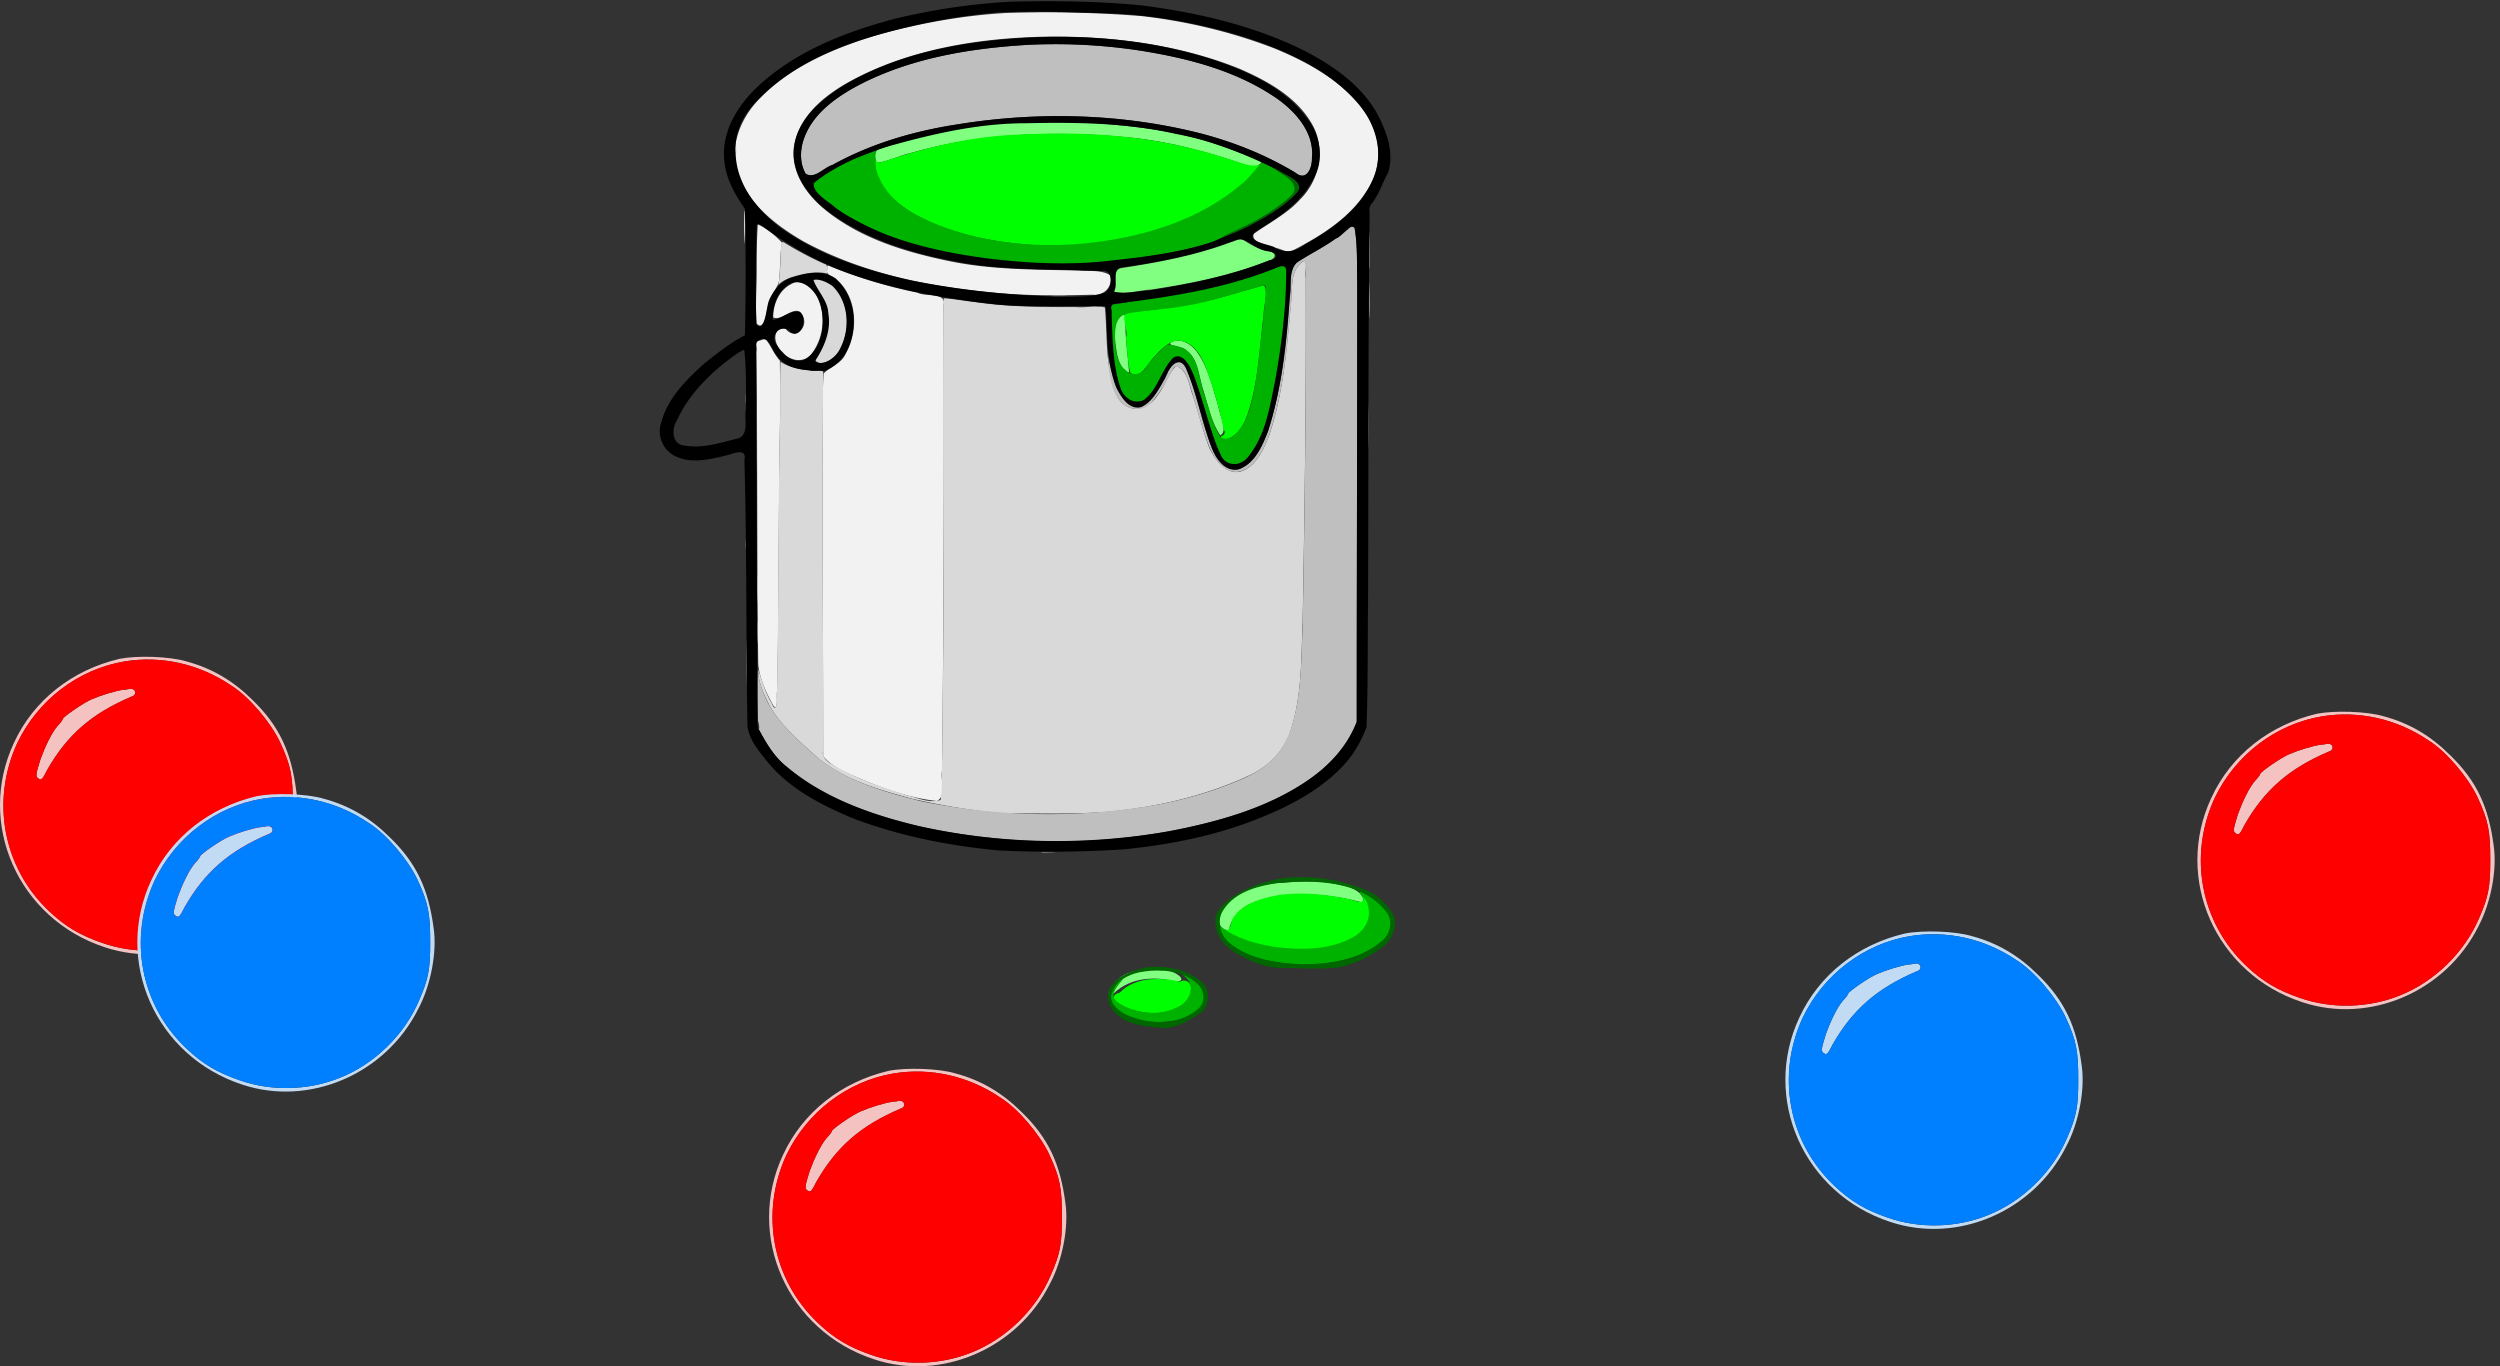 <svg xmlns="http://www.w3.org/2000/svg" width="344" height="188" viewBox="0 -141 258 141"><rect x="0" y="-141" width="258" height="141" fill="#333333" stroke="none"/><g id="page1" fill-rule="evenodd"><path fill="#80ff80" d="M104.777-128.441c-2.234-.11-4.414.476-6.593.847-2.442.531-4.942 1.067-7.282 1.914-.687.106-.742.957-.37 1.489 1.171-.161 2.234-.743 3.402-1.008 7.386-2.129 15.199-2.34 22.8-1.598 4.145.426 8.188 1.543 12.118 2.926.691.426 2.128-.641.796-.797-2.175-.691-4.304-1.648-6.589-2.18-3.668-.906-7.493-1.277-11.266-1.543-2.34-.05-4.68-.16-7.016-.05m22.11 12.488c-3.563 1.328-7.282 2.019-11.055 2.605-1.223.106-.371 1.649-.852 2.446 1.223.316 2.606-.161 3.829-.215 4.089-.637 8.238-1.434 12.062-2.977.852-.16.957-.902 0-.957-1.008-.211-1.91-.742-2.762-1.328-.425.16-.796.266-1.222.426m-11.27 7.547c-.902 1.011-.531 2.551-.371 3.773.106.746.586 2.02 1.277 2.074-.109-1.593-.375-3.242-.375-4.836-.05-.32.161-1.648-.531-1.011m5.367 2.66c-.902.476 1.172.422 1.438.902 1.328.957 1.273 2.817 1.808 4.25.477 1.543.797 3.192 1.7 4.52.851-.371-.106-2.18-.211-3.032-.586-1.914-1.012-3.984-2.235-5.632-.586-.742-1.543-1.383-2.5-1.008m10.633 55.86c-2.019.316-4.304.902-5.422 2.816-.531.797-.586 2.02.637 2.074.16-1.066.902-2.023 1.859-2.555 2.18-1.113 4.731-1.222 7.125-1.113q2.391.158 4.782.797c.425-.797-1.168-1.703-2.02-1.754-2.019-.531-4.199-.48-6.269-.266h-.692m-13.98 9.085c-1.168 0-2.176.586-2.817 1.543-.476.32-.636 1.489.16.742 1.7-1.644 4.305-1.754 6.43-1.168 1.488-.16-.687-1.382-1.379-1.168-.801-.054-1.543-.054-2.34.051z"/><path fill="#0f0" d="M104.191-127.063c-4.57.266-8.98 1.383-13.289 2.821-.53.156-.636-.746-.582.211.106 2.34 2.125 3.984 3.985 5.101 4.254 2.34 9.195 3.137 13.98 3.297 4.996.106 10.098-.797 14.668-2.926 1.86-.796 3.668-1.804 5.102-3.242.636-.582 1.859-1.594 1.914-2.176-1.168.262-2.34-.425-3.453-.691-5.477-1.809-11.215-2.551-16.957-2.551-1.805 0-3.614.051-5.368.156m25.778 15.629c-2.391.637-4.731 1.489-7.227 1.805-2.019.371-4.043.691-6.062.797-1.328.055-.157 1.809-.477 2.66.106 1.223.16 2.445.426 3.613 1.062.848 1.805-.957 2.445-1.593.692-.692 1.434-1.649 2.551-1.703 1.539.109 2.391 1.593 2.871 2.925.742 2.071 1.379 4.145 1.805 6.27.426.746-.852.586 0 1.012 1.277-.11 2.074-1.489 2.445-2.606 1.117-3.297 1.223-6.805 1.649-10.258 0-.957.531-2.285.05-3.027-.156 0-.316.051-.476.105m2.179 62.77c-1.753.316-3.828.797-4.89 2.39-.32.587-.266 1.86-1.117.958-.211.05 1.277 1.062 1.863 1.222 2.867 1.168 6.164 1.54 9.246.903 1.648-.477 3.508-1.328 4.145-3.082.265-.903-.266-1.809-.903-2.391.797 1.328-.957.477-1.648.371-2.18-.426-4.465-.637-6.696-.371m-13.394 8.715c-1.168.105-2.391.531-3.188 1.383-1.593.37.317 1.648 1.168 1.754 1.965.585 4.465.636 5.899-1.063.746-.797.215-2.395-.903-1.809-.957-.265-1.964-.32-2.976-.265"/><path fill="#00b200" d="M89.84-125.254c-1.965.637-3.88 1.649-5.578 2.816-1.063 1.012.902 2.075 1.539 2.711 1.968 1.438 4.254 2.5 6.484 3.348 1.117.586 2.446.746 3.668 1.063 1.809.425 3.613.906 5.473 1.011 5.582.742 11.32.742 16.902-.215 2.606-.421 5.211-.902 7.652-1.804 2.446-1.117 4.786-2.446 6.911-4.094 1.222-.691.851-1.965-.266-2.496-.797-.371-1.594-1.543-2.285-1.438-.797.797-1.434 1.754-2.336 2.446-4.149 3.508-9.57 5.211-14.938 5.898-5.527.692-11.265.215-16.476-1.859-2.446-1.008-5.047-2.496-6.004-5.156-.32-.797-.266-1.594-.215-2.442zm41.457 12.066c-5.156 1.965-10.684 2.602-16.051 3.559-1.223 0-.371 1.754-.586 2.5.11 2.285.11 4.676 1.223 6.75.531 1.113 2.129 1.063 2.816.211 1.012-1.223 1.438-2.867 2.606-3.934 1.117-.105 1.703 1.329 2.019 2.235.746 2.07 1.328 4.199 2.02 6.324 0 1.168.957 2.762 2.34 2.445 1.382-.48 2.019-2.02 2.605-3.242 1.539-4.039 1.965-8.398 2.391-12.703.105-1.328.371-2.711.16-4.094-.16-.847-1.063-.265-1.543-.051m-1.328 1.754c-2.656.743-5.262 1.649-8.028 2.071-1.859.32-3.824.375-5.683.746-1.383.371-1.172 2.019-1.172 3.082.105.957.215 2.125 1.062 2.711.747.797 1.915.426 2.286-.531.586-.797 1.332-1.434 2.019-2.125 1.012.156 2.129.371 2.66 1.378.692 1.118.692 2.551 1.168 3.774.532 1.488.797 3.191 1.754 4.52 1.223.476 2.235-1.223 2.656-2.18 1.067-2.977 1.172-6.164 1.598-9.301.106-1.383.371-2.816.316-4.199-.16-.16-.425.054-.636.054m10.363 62.504c-.371-.16.852.797.797 1.274.48 1.328-.266 2.71-1.434 3.347-2.5 1.383-5.472 1.383-8.238 1.012-1.965-.32-3.934-.902-5.527-2.074-.211-.637-.16-.691-.106.055.422 1.804 2.336 2.656 3.985 3.187 3.402.957 7.175.957 10.472-.316 1.328-.64 3.028-1.383 3.348-2.977.051-1.598-1.488-2.605-2.766-3.351-.105 0-.476-.371-.531-.157m-18.07 8.715c1.222.903.48 2.656-.742 3.137-1.915 1.008-4.36.691-6.168-.48-1.274-.743.64-2.337.531-2.391-.797.531-1.754 1.703-1.008 2.656 1.383 1.648 3.719 1.914 5.738 1.703 1.383-.16 3.082-.637 3.617-2.074.317-1.383-1.066-2.285-2.128-2.762v.051z"/><path fill="#060" d="M132.094-123.18c.851.477 2.234 1.489 1.062 2.446-2.019 1.964-4.621 3.027-7.121 4.199 1.223-.27 2.445-.852 3.563-1.438 1.648-.957 3.347-1.914 4.465-3.453.16-1.117-1.489-1.543-2.235-2.129-.426-.211-1.273-.582-.371-.05.215.16.426.265.637.425m-45.496 4.039c1.488 1.008 3.191 1.754 4.89 2.496.797.215-1.222-.636-1.648-.847-1.063-.531-2.18-1.117-3.242-1.649m46.187 68.723c-2.07.266-4.199.957-5.898 2.23-.692.586-1.594 1.278-1.438 2.391 0 1.649 1.332 2.871 2.766 3.512 1.383.742 2.871 1.273 4.41 1.168 1.859.05 3.773.16 5.637-.055 1.699-.426 3.398-1.223 4.73-2.34.903-.902 1.379-2.441.531-3.508-.585-.847-1.382-1.593-2.339-2.015-2.606-1.172-5.528-1.598-8.399-1.383m-.742.531c-2.074.266-4.465.852-5.742 2.711-.852 1.168-.371 2.817.746 3.614 2.07 1.593 4.781 1.964 7.332 2.074 2.766 0 5.793-.426 8.027-2.235 1.008-.691 1.489-2.18.637-3.187-1.699-2.235-4.621-2.926-7.281-3.082-1.223-.055-2.496 0-3.719.105m-13.715 8.715c-1.168.266-2.445.64-3.293 1.543-1.062.848-.801 2.445.156 3.242 1.332 1.274 3.297 1.328 5.051 1.489 1.488-.11 2.766-.957 3.934-1.754.691-.957.691-2.5-.371-3.192-1.543-1.168-3.563-1.539-5.477-1.328m-.211.426c-1.277.16-2.656.691-3.242 1.965-.746 1.222.691 2.289 1.754 2.66 2.18.848 4.891.902 6.801-.586 1.172-.742.906-2.39-.211-3.082-1.434-1.012-3.348-1.223-5.102-.957"/><path fill="#f2f2f2" d="M103.766-139.656c-4.465.265-8.93 1.062-13.29 2.285-4.355 1.328-8.82 3.187-12.062 6.535-1.86 1.863-3.137 4.731-2.34 7.391.957 3.347 3.883 5.632 6.805 7.332 5.844 3.191 12.543 4.625 19.133 5.261 3.562.375 7.176.375 10.734.266 1.117.16 2.18-.848 1.809-2.019-.957-.583-2.18-.372-3.242-.477-4.516-.106-9.086-.055-13.551-1.012-4.57-.957-9.196-2.39-12.809-5.422-1.969-1.644-3.562-4.199-2.926-6.855.692-2.922 3.297-4.942 5.848-6.324 6.059-3.243 13.02-4.36 19.879-4.52 6.801-.105 13.766.746 20.141 3.297 2.925 1.277 5.953 2.926 7.546 5.793 1.383 2.445.747 5.742-1.273 7.707-1.328 1.488-3.188 2.395-4.785 3.563-.317 1.007 1.597 1.007 2.289 1.433.476.106.953.371 1.433.426 3.243-1.649 6.536-3.668 8.29-6.91 1.277-2.285 1.066-5.207-.422-7.332-2.235-3.297-5.848-5.266-9.41-6.75-4.411-1.703-9.086-2.821-13.766-3.352a124 124 0 0 0-14.031-.316m-25.672 26.629c0 1.804-.16 3.613 0 5.418.797.851.957-1.274 1.117-1.805.105-1.172 1.273-1.859 1.223-3.031.105-1.168.05-2.336.265-3.508-.691-.742-1.648-1.594-2.496-1.86-.11 1.594-.11 3.188-.11 4.786m7.281-.161c-.21.637.691.637 1.012 1.063 2.074 1.859 2.23 5.262.902 7.602-.426 1.058-1.648 1.378-2.285 2.07-.211 3.187-.05 6.43-.106 9.621 0 9.992.055 19.93.055 29.871 1.113 1.328 2.816 1.86 4.356 2.55 2.34.958 4.835 1.806 7.39 2.071 1.008-.531.317-2.18.528-3.187.16-16 .214-31.996.16-47.996.265-1.379-1.86-.797-2.711-1.274a50.3 50.3 0 0 1-9.246-2.816c-.106.16-.055.265-.055.425m-3.773 1.54c-1.223.636-1.805 2.074-1.805 3.402.902.476 2.336-1.539 3.027-.215.692 1.227-.797 2.66-1.754 1.383-1.539-.106-1.168 1.754-.316 2.394.691.957 2.285 1.219 3.027.161 1.223-1.649 1.488-3.989.531-5.848-.476-.852-1.648-1.969-2.71-1.277m-3.188 5.793c-.531.054-.32.585-.371.957.16 10.843.05 21.687.21 32.476.161 1.54.853 2.977 1.595 4.305.53.476.215-1.223.37-1.649.16-9.992.11-19.984.321-29.976 0-1.328-.055-2.656-.055-4.039-.582-.637-.902-1.489-1.433-2.18-.211-.105-.426.055-.637.106"/><path fill="#d9d9d9" d="M107.273-139.711c.532.055 2.657 0 1.118 0-.161 0-1.703-.055-1.118 0M76.82-119.09a23 23 0 0 0 .051 3.297c.055-1.223.106-2.445 0-3.562v.054zm3.825 3.192c-.16 1.433-.051 2.921-.317 4.304.582-.636 1.645-.902 2.55-1.117.798-.16 1.65-.266 2.497-.055-.106-.371.16-.902-.316-1.007a35 35 0 0 1-4.2-2.235h-.16zm53.628 2.019c-.902.797-.957 2.07-.957 3.188-.476 4.945-.742 9.992-2.39 14.777-.586 1.433-1.383 3.187-3.031 3.613-1.489.211-2.497-1.277-3.082-2.445-.743-1.914-1.168-3.934-1.86-5.848-.265-.957-.531-2.285-1.594-2.656-.796.902-1.171 2.125-1.914 3.082-.636.957-1.859 1.703-3.031 1.172-1.379-.64-1.644-2.445-1.91-3.828-.375-2.125-.27-4.305-.481-6.434-.796-.265-2.019.055-2.976-.051-3.508 0-7.016 0-10.524-.531-1.007-.105-2.07-.32-3.136-.375 0 15.84.054 31.68-.16 47.465-.051 1.434.054 2.871-.157 4.305-1.172.37-2.34-.211-3.457-.477-2.761-.851-5.472-1.809-7.918-3.297-.476-.316-.902-.742-.742-1.328 0-12.969-.11-25.988 0-38.961.05-.476-1.012-.051-1.383-.265-1.062-.106-2.18-.317-3.03-.903-.056 2.34 0 4.68-.056 6.965-.21 9.3-.105 18.547-.316 27.848.05.586-.16 1.437-.531.425-.637-1.062-1.012-2.285-1.383-3.507-.05 1.328.586 2.605 1.168 3.773 1.172 2.074 3.086 3.668 4.84 5.262 2.816 2.39 6.43 3.402 9.937 4.36 3.137.69 6.324 1.273 9.567 1.487 3.507 0 7.07.106 10.578-.16 4.941-.476 9.886-1.593 14.402-3.668 2.074-.902 3.879-2.656 4.52-4.941 1.113-3.562 1.007-7.336 1.168-11.055.211-11.8.371-23.597.32-35.398-.16-.426.371-2.285-.481-1.594m-50.332 1.754c-.32 1.062 1.328 2.07 1.278 3.242.531 1.754-.16 3.508-1.117 4.942.37 1.062 2.445-.161 2.656-1.118 1.011-2.019.851-4.621-.637-6.375-.531-.531-1.383-.957-2.18-.691m57.348 2.391c0 .476.055 2.605.055 1.117 0-1.117 0-2.235-.055-3.348zm-63.14 29.445c0 .586.054 2.34.054.852 0-.692 0-2.13-.055-2.34z"/><path fill="#bfbfbf" d="M108.285-137.16c.582.055 2.445 0 .903 0-.161 0-1.383-.055-.903 0m-2.394.797c-5.95.375-11.957 1.383-17.274 4.148-2.39 1.274-4.89 3.027-5.738 5.793-.32 1.063-.32 2.336.265 3.348.958.586 1.86-.641 2.762-.903 4.043-2.234 8.453-3.507 12.969-4.199 8.238-1.332 16.797-1.117 24.875.903 3.508.902 6.855 2.234 9.938 4.093 1.171.957 1.753-.535 1.703-1.543.265-2.55-1.649-4.73-3.614-6.113-4.093-2.816-8.929-4.09-13.765-4.887a57.8 57.8 0 0 0-12.121-.64m-29.922 11.215v.265c.054-.476 0-1.644 0-.531zm65.32 9.992c0 .48 0 2.234.055 1.859v-3.824c-.055.691-.055 1.328-.055 1.965m-2.23-2.125c-1.543 1.273-3.348 2.23-5.106 3.297-1.062.796-.637 2.285-.848 3.453-.32 4.73-.796 9.511-2.234 14.031-.582 1.488-1.328 3.297-2.922 3.879-1.433.375-2.39-1.008-2.871-2.125-1.062-2.656-1.539-5.527-2.601-8.133-.481-1.383-1.754-.586-2.024.481-.687 1.273-1.433 2.816-2.922 3.347-1.222.16-1.859-1.168-2.285-2.074a14.5 14.5 0 0 1-.902-3.293c.105 1.754.16 3.773 1.539 5.102.851.742 2.394.742 3.086-.32.902-1.009 1.539-2.286 2.23-3.509 1.063-.16 1.489 1.543 1.754 2.446.586 1.86 1.063 3.828 1.809 5.742.531 1.223 1.433 2.762 2.972 2.656 1.649-.265 2.5-1.968 3.086-3.347 1.7-4.731 2.02-9.832 2.496-14.778 0-1.273 0-2.656 1.063-3.558.746-.161.215 1.488.375 2.019.051 11.902-.109 23.758-.32 35.61-.161 3.558-.106 7.226-1.223 10.628-.691 2.235-2.445 3.934-4.52 4.891-3.027 1.383-6.269 2.34-9.511 2.922a65.2 65.2 0 0 1-24.235-.426c-3.988-1.008-8.187-2.23-11.27-5.101-1.648-1.489-3.347-3.028-4.41-4.996-.534-1.063-.956-2.231-1.062-3.403a91 91 0 0 0 0 5.477c-.055-.906.371 1.117 0 .425.797 1.594 1.754 3.133 3.188 4.25 3.933 3.192 8.875 4.891 13.765 6.008 8.664 1.91 17.805 2.02 26.52.266 5.051-1.063 10.258-2.605 14.351-5.848 1.754-1.383 3.192-3.187 3.989-5.261 0-15.094.05-30.137.05-45.231-.05-1.914.055-3.828-.265-5.687-.106-.582-.531 0-.742.16m-30.403 6.855c.586 0 2.34-.051.852-.051-.16 0-1.332 0-.852.051m-1.011 1.117c.425.051 2.765 0 1.332 0-.215 0-1.864-.054-1.332 0m-30.668 8.875c-.051.586 0 1.86 0 .532v-1.649zm1.117 4.52v3.719q.081-3.746 0-7.493zm63.14-1.063v2.496a79 79 0 0 0 0-5.101zM76.977-85.34c-.051.531 0 1.649 0 .48v-.956zm64.207 5.477v2.125-4.89zM78.148-75.72c0 .586.055 1.86.055.48 0-.425 0-1.808-.055-1.648zm-1.117 3.082v2.446a75 75 0 0 0 0-4.942zm30.508 19.614c.426 0 2.234-.055.957-.055-.105 0-1.433 0-.957.055"/><path d="M104.402-140.828a66 66 0 0 0-12.011 1.754c-5.047 1.332-10.149 3.297-14.032 6.859-2.285 2.07-4.09 5.047-3.558 8.184.21 1.648 1.113 3.187 2.07 4.57a270 270 0 0 1 0 13.074c-1.488.746-2.816 1.809-4.144 2.871-1.915 1.7-3.88 3.668-4.516 6.22-.426 1.327.262 2.816 1.539 3.402 1.703.796 3.668.265 5.422-.16.691-.215 1.914-.692 1.648.53.266 9.141.157 18.286.317 27.426.16 1.434 1.172 2.606 2.02 3.668 2.288 2.817 5.527 4.465 8.769 5.844 4.89 1.863 9.992 2.871 15.148 3.352 4.305.21 8.61.156 12.864-.11 4.835-.476 9.621-1.433 14.085-3.242 3.188-1.273 6.375-2.977 8.715-5.527 1.008-1.114 1.754-2.446 2.285-3.825.161-4.304.106-8.613.161-12.918.05-13.34 0-26.734.16-40.074-.055-.425-.055-.797.265-1.117.743-.957 1.063-2.125 1.649-3.133.637-2.074-.16-4.254-1.117-6.058-1.649-2.977-4.571-4.996-7.547-6.539-5.262-2.606-11.055-3.934-16.848-4.676-4.465-.426-8.93-.481-13.344-.375m-1.488 1.117c-4.887.426-9.723 1.438-14.348 2.926-3.933 1.324-7.812 3.293-10.683 6.43-1.277 1.382-2.125 3.187-1.969 5.101.055 3.242 2.234 6.008 4.785 7.867 3.88 2.762 8.559 4.25 13.235 5.313a90.5 90.5 0 0 0 16.476 1.703c1.223-.055 2.551 0 3.719-.481.691-.582.797-2.445-.531-2.175-4.41-.215-8.875-.055-13.285-.692-4.997-.801-10.047-2.129-14.297-5.051-2.18-1.543-4.254-3.878-4.094-6.695.16-2.871 2.496-5 4.785-6.484 5.047-3.137 11.055-4.465 16.953-4.996 7.336-.641 14.883-.11 21.899 2.23 3.507 1.223 7.121 2.871 9.351 5.953 1.278 1.649 1.754 3.989.801 5.899-1.227 2.66-3.723 4.304-6.113 5.742-1.223 1.008 1.222 1.328 1.859 1.648 1.063.637 2.285.477 3.242-.32 2.977-1.648 6.004-3.879 7.176-7.176.957-2.656-.105-5.633-1.969-7.652-3.027-3.348-7.332-5.211-11.586-6.594-4.89-1.484-9.992-2.39-15.093-2.441-3.454-.11-6.856-.215-10.313-.055m2.977 3.348c-5.95.375-11.957 1.383-17.274 4.148-2.39 1.274-4.89 3.027-5.738 5.793-.32 1.063-.32 2.336.265 3.348.958.586 1.86-.641 2.762-.903 4.043-2.234 8.453-3.507 12.969-4.199 8.238-1.332 16.797-1.117 24.875.903 3.508.902 6.855 2.234 9.938 4.093 1.171.957 1.753-.535 1.703-1.543.265-2.55-1.649-4.73-3.614-6.113-4.093-2.816-8.929-4.09-13.765-4.887a57.8 57.8 0 0 0-12.121-.64m-.051 8.082c-4.625 0-9.196 1.008-13.61 2.23-1.378.371-2.707.903-4.035 1.434-1.488.691-2.976 1.488-4.254 2.551.055 1.117 1.54 1.808 2.34 2.55 4.41 3.086 9.832 4.36 15.039 5.106 4.52.582 9.09.847 13.606.265 3.457-.375 6.965-.796 10.258-1.914.957-.476 2.019-.796 3.031-1.277 2.019-1.008 4.094-2.125 5.687-3.824.797-1.117-1.172-1.703-1.914-2.235-3.347-1.644-6.855-3.082-10.578-3.773-5.101-1.168-10.363-1.223-15.57-1.113m-27.746 10.679c-.106 3.348-.106 6.7-.051 10.047.742.957 1.063-1.168 1.168-1.754.32-1.433 1.273-2.816 2.816-3.136 1.383-.426 3.192-.743 4.36.371 1.965 1.859 2.18 5.051.957 7.39-.48.848-1.278 1.594-2.235 1.965-1.753-.054-3.824 0-4.941-1.594-.586-.585-.797-2.285-1.965-1.488-.32.16-.055.742-.16 1.117.05 12.915.05 25.828.16 38.747.797 1.488 1.645 3.027 3.028 4.09 3.773 3.19 8.609 4.89 13.394 6.062 8.504 1.91 17.379 2.07 25.938.582 5.101-.957 10.257-2.39 14.562-5.367 2.125-1.489 3.984-3.508 4.891-5.953 0-15.094.05-30.137.05-45.231-.05-1.914.055-3.828-.265-5.687-.477-.637-1.274.906-1.965 1.062-1.277.957-2.766 1.598-4.039 2.5-.852.957-.481 2.391-.692 3.559-.32 4.625-.796 9.3-2.234 13.765-.582 1.543-1.379 3.352-3.027 3.989-1.438.32-2.395-1.118-2.817-2.286-1.011-2.66-1.488-5.527-2.66-8.183-.797-1.488-1.804.156-2.125 1.062-.637 1.063-1.222 2.391-2.445 2.977-1.274.371-2.125-1.067-2.606-2.024-1.007-2.601-.902-5.418-1.062-8.183 0-.426-.691-.106-1.008-.211-3.402-.055-6.805.156-10.207-.16-5.418-.586-10.84-1.543-15.945-3.453-3.028-1.172-5.899-2.821-8.5-4.786-.11-.105-.426-.16-.375.211m48.844 1.594c-3.614 1.332-7.387 2.074-11.211 2.606-1.067.214-.321 1.703-.801 2.5 1.066.316 2.394-.055 3.562-.11 4.254-.636 8.559-1.539 12.543-3.133 1.168-.214.532-.906-.265-.957-1.168-.109-2.02-1.382-3.137-1.171-.211.109-.426.16-.691.265m4.308 2.82c-5.211 2.071-10.793 2.868-16.32 3.559-.477.055-.106.691-.211 1.063.105 2.5.105 5.101.902 7.546.266 1.012 1.438 1.864 2.446 1.278 1.433-1.063 1.753-3.082 3.031-4.36 1.062-.582 1.804 1.067 2.125 1.914 1.011 2.657 1.543 5.477 2.711 8.028.531 1.433 2.34 1.328 3.031.105 1.644-2.125 2.07-4.941 2.602-7.496.691-3.824 1.167-7.652 1.167-11.476 0-.957-1.007-.27-1.484-.161m-47.305 1.063c.371 1.113 1.489 2.125 1.54 3.453.32 1.754-.422 3.508-1.38 4.945.797.582 2.07-.32 2.497-1.117 1.171-2.019 1.062-4.941-.692-6.644-.531-.371-1.273-.742-1.965-.637m-2.34.371c-1.328.691-1.91 2.285-1.859 3.774.957-.106 1.754-1.008 2.766-.852 1.008.691 0 3.191-1.117 1.914-1.063-.691-1.97.746-1.172 1.594.535.957 1.808 2.019 2.98 1.332 1.645-1.117 1.965-3.457 1.54-5.317-.266-1.277-1.223-2.55-2.606-2.605-.16 0-.317.105-.531.16m-5.367 7.121c-2.605 1.809-5.05 4.094-6.378 7.016-.583.906-.532 2.55.851 2.605 1.86.32 3.668-.32 5.473-.746 1.172-.422.586-2.07.797-3.027 0-2.02.054-4.039-.157-6.004-.054-.27-.425.156-.586.156"/><path fill="#f5c2c2" d="M12.332-73.008c-4.875 1.152-8.86 4.25-10.898 8.68-3.895 8.328.445 18.16 9.39 21.086 6.91 2.3 14.793-1.067 18.16-7.797 1.328-2.48 1.95-5.934 1.594-8.328-.531-4.074-1.77-6.73-4.515-9.39-1.95-1.946-4.165-3.274-6.82-3.985-1.774-.531-5.141-.621-6.911-.266m.531.266c-4.785.797-8.949 3.984-11.074 8.414C-.957-58.391.285-51.48 5.066-46.965c1.684 1.594 3.192 2.48 5.493 3.278 3.277 1.152 7.086 1.062 10.363-.266 3.547-1.418 6.644-4.43 8.152-7.973.973-2.215 1.149-3.277 1.149-5.933 0-3.012-.176-4.075-1.328-6.555-.973-2.04-3.188-4.695-5.047-5.848-3.278-2.215-7.176-3.101-10.985-2.48m-.09 2.922c-.796.09-2.48.62-3.277.976-.887.356-3.012 1.86-3.012 2.035 0 .09-.265.446-.53.711-.622.707-1.329 2.215-1.774 3.453-.442 1.418-.532 1.774-.266 1.95.356.265.445.175.977-.887 2.035-3.543 4.515-5.758 8.68-7.527.62-.176.445-.887-.176-.797-.09 0-.356.086-.622.086"/><path fill="red" d="M12.863-72.742c-4.785.797-8.949 3.984-11.074 8.414C-.957-58.391.285-51.48 5.066-46.965c1.684 1.594 3.192 2.48 5.493 3.278 3.277 1.152 7.086 1.062 10.363-.266 3.547-1.418 6.644-4.43 8.152-7.973.973-2.215 1.149-3.277 1.149-5.933 0-3.012-.176-4.075-1.328-6.555-.973-2.04-3.188-4.695-5.047-5.848-3.278-2.215-7.176-3.101-10.985-2.48m-.09 2.922c-.796.09-2.48.62-3.277.976-.887.356-3.012 1.86-3.012 2.035 0 .09-.265.446-.53.711-.622.707-1.329 2.215-1.774 3.453-.442 1.418-.532 1.774-.266 1.95.356.265.445.175.977-.887 2.035-3.543 4.515-5.758 8.68-7.527.62-.176.445-.887-.176-.797-.09 0-.356.086-.622.086"/><path fill="#c2dbf5" d="M26.504-58.836c-4.871 1.152-8.86 4.254-10.895 8.684-3.898 8.324.442 18.16 9.391 21.082 6.906 2.3 14.793-1.063 18.156-7.797 1.328-2.48 1.95-5.934 1.598-8.324-.535-4.078-1.773-6.735-4.52-9.391-1.949-1.95-4.164-3.277-6.82-3.988-1.773-.532-5.137-.617-6.91-.266m.531.266c-4.781.797-8.945 3.988-11.07 8.418-2.746 5.933-1.508 12.843 3.277 17.359 1.68 1.598 3.188 2.48 5.488 3.277 3.282 1.153 7.09 1.067 10.368-.265 3.543-1.414 6.644-4.426 8.148-7.973.973-2.21 1.152-3.277 1.152-5.934 0-3.011-.18-4.074-1.328-6.554-.976-2.04-3.191-4.696-5.05-5.848-3.278-2.215-7.176-3.097-10.985-2.48m-.086 2.925c-.8.086-2.48.618-3.281.973-.883.356-3.012 1.86-3.012 2.04 0 .085-.265.44-.531.706-.617.711-1.328 2.215-1.77 3.457-.445 1.414-.53 1.77-.265 1.946.355.265.441.18.973-.883 2.039-3.543 4.519-5.758 8.683-7.532.617-.175.442-.886-.18-.796-.09 0-.351.09-.617.09"/><path fill="#0080ff" d="M27.035-58.57c-4.781.797-8.945 3.988-11.07 8.418-2.746 5.933-1.508 12.843 3.277 17.359 1.68 1.598 3.188 2.48 5.488 3.277 3.282 1.153 7.09 1.067 10.368-.265 3.543-1.414 6.644-4.426 8.148-7.973.973-2.21 1.152-3.277 1.152-5.934 0-3.011-.18-4.074-1.328-6.554-.976-2.04-3.191-4.696-5.05-5.848-3.278-2.215-7.176-3.097-10.985-2.48m-.086 2.925c-.8.086-2.48.618-3.281.973-.883.356-3.012 1.86-3.012 2.04 0 .085-.265.44-.531.706-.617.711-1.328 2.215-1.77 3.457-.445 1.414-.53 1.77-.265 1.946.355.265.441.18.973-.883 2.039-3.543 4.519-5.758 8.683-7.532.617-.175.442-.886-.18-.796-.09 0-.351.09-.617.09"/><path fill="#f5c2c2" d="M239.102-67.34c-4.872 1.153-8.856 4.254-10.895 8.684-3.898 8.324.441 18.16 9.391 21.082 6.91 2.3 14.793-1.063 18.16-7.797 1.328-2.48 1.945-5.934 1.594-8.324-.532-4.078-1.774-6.735-4.52-9.39-1.949-1.95-4.16-3.278-6.82-3.99-1.77-.53-5.137-.616-6.91-.265m.531.266c-4.781.797-8.945 3.988-11.07 8.418-2.747 5.933-1.508 12.843 3.277 17.36 1.683 1.597 3.187 2.48 5.492 3.276 3.277 1.153 7.086 1.067 10.363-.261 3.543-1.418 6.645-4.43 8.149-7.977.976-2.21 1.152-3.273 1.152-5.933 0-3.012-.176-4.075-1.328-6.555-.977-2.035-3.188-4.695-5.051-5.848-3.277-2.215-7.176-3.097-10.984-2.48m-.086 2.926c-.801.085-2.481.617-3.277.972-.887.356-3.012 1.86-3.012 2.04 0 .085-.266.44-.531.706-.622.711-1.332 2.215-1.774 3.457-.441 1.414-.531 1.77-.265 1.946.355.265.441.18.972-.883 2.039-3.543 4.52-5.758 8.684-7.531.621-.176.441-.887-.18-.797-.086 0-.351.09-.617.09"/><path fill="red" d="M239.633-67.074c-4.781.797-8.945 3.988-11.07 8.418-2.747 5.933-1.508 12.843 3.277 17.36 1.683 1.597 3.187 2.48 5.492 3.276 3.277 1.153 7.086 1.067 10.363-.261 3.543-1.418 6.645-4.43 8.149-7.977.976-2.21 1.152-3.273 1.152-5.933 0-3.012-.176-4.075-1.328-6.555-.977-2.035-3.188-4.695-5.051-5.848-3.277-2.215-7.176-3.097-10.984-2.48m-.086 2.926c-.801.085-2.481.617-3.277.972-.887.356-3.012 1.86-3.012 2.04 0 .085-.266.44-.531.706-.622.711-1.332 2.215-1.774 3.457-.441 1.414-.531 1.77-.265 1.946.355.265.441.18.972-.883 2.039-3.543 4.52-5.758 8.684-7.531.621-.176.441-.887-.18-.797-.086 0-.351.09-.617.09"/><path fill="#c2dbf5" d="M196.582-44.66c-4.871 1.148-8.855 4.25-10.894 8.68-3.899 8.328.441 18.16 9.39 21.082 6.906 2.304 14.793-1.063 18.156-7.793 1.332-2.48 1.95-5.938 1.598-8.329-.531-4.074-1.773-6.734-4.519-9.39-1.95-1.95-4.165-3.278-6.821-3.985-1.769-.53-5.137-.62-6.91-.265m.531.265c-4.781.797-8.945 3.985-11.07 8.415-2.746 5.933-1.508 12.843 3.277 17.363 1.684 1.594 3.188 2.48 5.493 3.277 3.277 1.152 7.085 1.063 10.363-.265 3.543-1.418 6.644-4.43 8.148-7.973.977-2.215 1.153-3.277 1.153-5.938 0-3.011-.176-4.074-1.329-6.554-.976-2.035-3.187-4.696-5.05-5.844-3.278-2.215-7.176-3.102-10.985-2.48m-.086 2.922c-.797.09-2.48.621-3.281.977-.883.352-3.012 1.86-3.012 2.035 0 .09-.261.441-.531.707-.617.711-1.328 2.219-1.769 3.457-.442 1.418-.532 1.77-.266 1.95.355.265.441.175.973-.887 2.039-3.543 4.519-5.758 8.683-7.532.617-.175.442-.882-.179-.797-.086 0-.352.09-.618.09"/><path fill="#0080ff" d="M197.113-44.394c-4.781.796-8.945 3.984-11.07 8.414-2.746 5.933-1.508 12.843 3.277 17.363 1.684 1.594 3.188 2.48 5.493 3.277 3.277 1.152 7.085 1.063 10.363-.265 3.543-1.418 6.644-4.43 8.148-7.973.977-2.215 1.153-3.277 1.153-5.938 0-3.011-.176-4.074-1.329-6.554-.976-2.035-3.187-4.696-5.05-5.844-3.278-2.215-7.176-3.102-10.985-2.48m-.086 2.921c-.797.09-2.48.621-3.281.977-.883.352-3.012 1.86-3.012 2.035 0 .09-.261.441-.531.707-.617.711-1.328 2.219-1.769 3.457-.442 1.418-.532 1.77-.266 1.95.355.265.441.175.973-.887 2.039-3.543 4.519-5.758 8.683-7.532.617-.175.442-.882-.179-.797-.086 0-.352.09-.618.09"/><path fill="#f5c2c2" d="M91.703-30.488c-4.875 1.152-8.86 4.254-10.898 8.68-3.899 8.328.445 18.16 9.39 21.085 6.91 2.301 14.793-1.066 18.16-7.797 1.329-2.48 1.95-5.933 1.594-8.328-.531-4.074-1.773-6.73-4.519-9.386-1.95-1.95-4.16-3.282-6.82-3.989-1.77-.53-5.137-.62-6.907-.265m.528.265c-4.782.797-8.946 3.989-11.07 8.414-2.747 5.938-1.509 12.848 3.276 17.364 1.684 1.593 3.188 2.48 5.493 3.277 3.277 1.152 7.086 1.063 10.363-.266 3.543-1.418 6.645-4.43 8.148-7.972.977-2.215 1.153-3.278 1.153-5.934 0-3.012-.176-4.074-1.328-6.555-.973-2.039-3.188-4.695-5.047-5.847-3.278-2.215-7.176-3.102-10.988-2.48m-.087 2.922c-.796.09-2.48.621-3.277.977-.886.355-3.011 1.86-3.011 2.039 0 .086-.266.441-.532.707-.62.707-1.328 2.215-1.773 3.453-.442 1.418-.532 1.773-.266 1.95.356.265.442.179.977-.887 2.035-3.543 4.515-5.758 8.68-7.528.62-.18.44-.887-.176-.797-.09 0-.356.086-.622.086"/><path fill="red" d="M92.23-30.223c-4.78.797-8.945 3.989-11.07 8.414-2.746 5.938-1.508 12.848 3.278 17.364 1.683 1.593 3.187 2.48 5.492 3.277 3.277 1.152 7.086 1.063 10.363-.266 3.543-1.418 6.645-4.43 8.148-7.972.977-2.215 1.153-3.278 1.153-5.934 0-3.012-.176-4.074-1.328-6.555-.973-2.039-3.188-4.695-5.047-5.847-3.278-2.215-7.176-3.102-10.988-2.48m-.086 2.922c-.796.09-2.48.621-3.277.977-.886.355-3.011 1.86-3.011 2.039 0 .086-.266.441-.532.707-.62.707-1.328 2.215-1.773 3.453-.442 1.418-.532 1.773-.266 1.95.356.265.442.179.977-.887 2.035-3.543 4.515-5.758 8.68-7.528.62-.18.44-.887-.176-.797-.09 0-.356.086-.622.086"/></g></svg>
